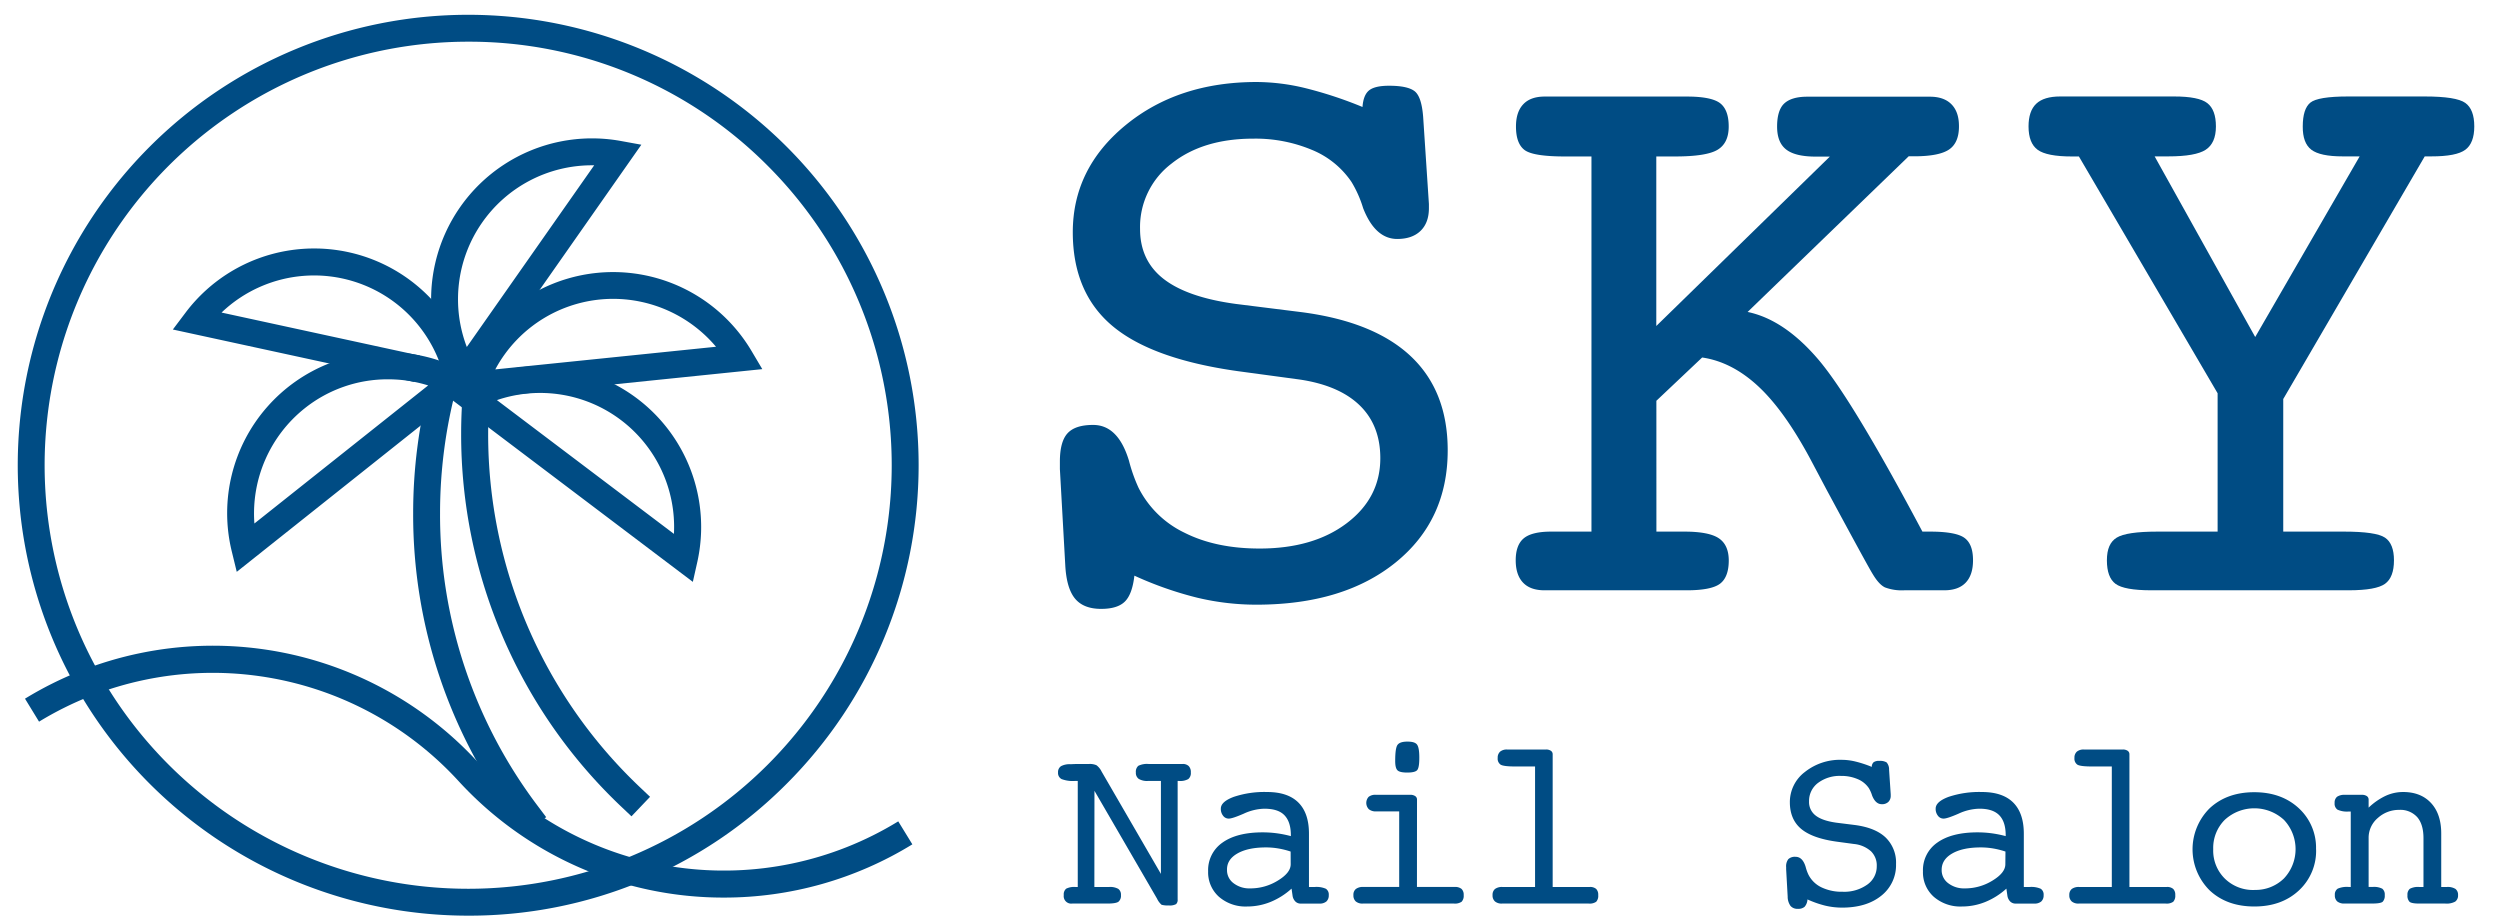 <svg id="レイヤー_1" data-name="レイヤー 1" xmlns="http://www.w3.org/2000/svg" xmlns:xlink="http://www.w3.org/1999/xlink" viewBox="0 0 870 320"><defs><style>.cls-1{fill:none;}.cls-2{clip-path:url(#clip-path);fill:#004c84;}</style><clipPath id="clip-path"><rect class="cls-1" x="-1973.48" y="-261.62" width="4000" height="3000"/></clipPath></defs><title>アートボード 1</title><g class="cls-2"><path d="M162.93,318.65A156.75,156.75,0,0,1,52.09,51.06,156.75,156.75,0,0,1,273.77,272.74a155.71,155.71,0,0,1-110.84,45.91m0-304.14A147.39,147.39,0,0,0,58.7,266.12,147.39,147.39,0,1,0,267.15,57.68,146.42,146.42,0,0,0,162.93,14.51"/><path d="M158,139.47l2.37-6.92a56,56,0,0,1,101.18-10.38l3.73,6.29ZM213.36,104a46.56,46.56,0,0,0-41,24.55l76.81-7.88A46.87,46.87,0,0,0,213.36,104"/><path d="M82.39,199l-1.73-7.1a56,56,0,0,1,60.41-69,55.84,55.84,0,0,1,19.2,5.67l6.53,3.29ZM135,132A46.32,46.32,0,0,0,106,142.12a46.83,46.83,0,0,0-17.47,40.06L149,134.13c-.29-.1-.58-.19-.88-.27a47.8,47.8,0,0,0-8.05-1.6A48.55,48.55,0,0,0,135,132"/><path d="M161.32,138.66l-3.68-6.32A56,56,0,0,1,216,49.05l7.19,1.31ZM206.1,57.52a46.62,46.62,0,0,0-43.65,63.23l44.33-63.23h-.68"/><path d="M155.84,137l-1-4.57A46.63,46.63,0,0,0,77.1,108.77l69.09,15-2,9.15L60.15,114.67l4.4-5.84A56,56,0,0,1,164,130.38l1,4.57Z"/><path d="M241.11,202.49l-86-65,6.44-3.45a56,56,0,0,1,81.16,61.32Zm-68.18-63.25,61.6,46.55a46.62,46.62,0,0,0-61.6-46.55"/><path d="M182.6,290l-2.82-3.74a177.26,177.26,0,0,1-36-107.62A179.36,179.36,0,0,1,149.65,133l1.2-4.53,9.05,2.39-1.2,4.52a170.22,170.22,0,0,0-5.56,43.25,167.92,167.92,0,0,0,34.11,102l2.82,3.74Z"/><path d="M219.75,284.08l-3.4-3.22A178.35,178.35,0,0,1,160.48,151c0-5.42.25-10.89.74-16.26l.42-4.66L171,131l-.42,4.66c-.46,5.09-.7,10.27-.7,15.41a169,169,0,0,0,52.94,123l3.4,3.22Z"/><path d="M251.86,312.36a125,125,0,0,1-92.27-40.53l0,0a116,116,0,0,0-146-20.69l-4.89-8a125.19,125.19,0,0,1,157.64,22.13l0,0a116,116,0,0,0,146.25,20.56l4.91,8a125,125,0,0,1-65.6,18.53"/><path d="M394.77,200.31q-.74,6.51-3.33,9.05t-8.26,2.53q-6.09,0-9.05-3.55t-3.41-11.51l-1.88-33.6v-2.61q0-6.94,2.68-9.85t8.91-2.89q8.69,0,12.45,12.45a56,56,0,0,0,3.33,9.42,34.7,34.7,0,0,0,16,15.64q10.93,5.51,26.14,5.5,18.69,0,30.34-8.83t11.66-22.6q0-11.43-7.17-18.39t-20.93-9l-21.43-2.9q-30-4.2-43.74-15.78T373.33,80.82q0-22.15,18.32-37.22t45.7-15.06a72.71,72.71,0,0,1,16.8,2.1,141.76,141.76,0,0,1,20,6.59q.3-4.2,2.32-5.8t6.95-1.59q6.38,0,8.84,1.88t3,9l2,30.27v1.45q0,5.07-2.9,7.89t-8.11,2.83q-7.68,0-11.88-10.72a39.46,39.46,0,0,0-4.05-9.12,30.62,30.62,0,0,0-13.76-11.16,50.83,50.83,0,0,0-20.42-3.91q-17.54,0-28.46,8.69a27.69,27.69,0,0,0-10.94,22.74q0,11,8.19,17.38t25,8.69l23.17,2.9q25.2,3.33,37.95,15.42t12.75,32.66q0,24.33-18.11,39t-48.37,14.7A88.69,88.69,0,0,1,416.64,208a124.15,124.15,0,0,1-21.87-7.67"/><path d="M576.43,185h9.7q8.55,0,12,2.31t3.48,7.68c0,3.86-1,6.57-3,8.11s-5.89,2.32-11.59,2.32H537.47c-3.29,0-5.77-.89-7.46-2.68s-2.54-4.37-2.54-7.75q0-5.35,2.83-7.68t9.63-2.31h13.9V54.45h-9.27q-11,0-14-2.24c-2-1.5-3-4.22-3-8.18q0-5.07,2.54-7.75c1.69-1.79,4.17-2.68,7.46-2.68H587q8.55,0,11.59,2.31c2,1.55,3,4.25,3,8.12s-1.31,6.56-3.91,8.11-7.53,2.31-14.78,2.31h-6.51v59l60.39-58.95H631.9c-4.73,0-8.16-.81-10.29-2.46s-3.18-4.29-3.18-8,.82-6.45,2.46-8,4.3-2.39,8-2.39h42.72q4.92,0,7.53,2.68T681.72,44c0,3.76-1.14,6.44-3.4,8s-6.3,2.39-12.1,2.39h-2l-56.05,54.17q12.58,2.61,24.33,16.22T669,185h2.61q9,0,12,2.17c2,1.45,3,4,3,7.82q0,5.07-2.53,7.75t-7.46,2.68h-13.9a16.63,16.63,0,0,1-6.74-1q-2.1-1-4.27-4.64-1.31-2-16.08-29.4L630,159.75q-9.12-17-18.24-25.42t-19.41-9.92l-15.93,15.06Z"/><path d="M815.72,185q11.14,0,14.26,2.1t3.12,7.89q0,5.94-3.12,8.18t-12.53,2.25H748.66q-9.42,0-12.46-2.25c-2-1.49-3-4.22-3-8.18s1.14-6.49,3.41-7.89,7-2.1,14.12-2.1h21V136.86L723.46,54.45H721q-8.7,0-11.88-2.31T705.93,44c0-3.58.9-6.21,2.68-7.9s4.57-2.53,8.33-2.53h39.68q8.55,0,11.52,2.31c2,1.55,3,4.25,3,8.12s-1.19,6.56-3.55,8.11-6.69,2.31-13,2.31h-4.78l35,62.86,36.35-62.86h-5.94q-7.81,0-10.86-2.31t-3-8.11q0-6.09,2.61-8.26t13.17-2.17h26.65q11,0,14.13,2.24T861.05,44q0,5.79-3.11,8.11t-11.81,2.31h-2.32l-49.24,84.44V185Z"/><path d="M380.84,308.67H386a5.78,5.78,0,0,1,3.15.65,2.45,2.45,0,0,1,.94,2.17,2.69,2.69,0,0,1-.88,2.32q-.89.63-3.87.63H373.14a2.61,2.61,0,0,1-2.95-2.95,2.57,2.57,0,0,1,.84-2.23,6.18,6.18,0,0,1,3.25-.59h.78v-36.9h-1a10.92,10.92,0,0,1-4.65-.66,2.38,2.38,0,0,1-1.21-2.29,2.44,2.44,0,0,1,1.05-2.2,6.41,6.41,0,0,1,3.37-.67c1.1-.06,1.92-.08,2.46-.08h3.85a5.69,5.69,0,0,1,2.64.43,6,6,0,0,1,1.78,2.19L404,304.12V271.77h-4.51a5.6,5.6,0,0,1-3.21-.72,2.56,2.56,0,0,1-1-2.23,2.74,2.74,0,0,1,.86-2.32,6.85,6.85,0,0,1,3.61-.63h11.75a2.89,2.89,0,0,1,2.19.74,3,3,0,0,1,.72,2.21,2.67,2.67,0,0,1-.88,2.29,5.66,5.66,0,0,1-3.22.66h-.49V313a2,2,0,0,1-.55,1.64,4.63,4.63,0,0,1-2.56.45,7.77,7.77,0,0,1-2.48-.23,6.41,6.41,0,0,1-1.57-2.11l-21.79-37.55Z"/><path d="M449.46,309.24a24.74,24.74,0,0,1-7.31,4.63,21.56,21.56,0,0,1-8.13,1.59,14.08,14.08,0,0,1-9.85-3.4,11.39,11.39,0,0,1-3.74-8.84,11.62,11.62,0,0,1,5-10q5-3.56,14-3.56a37,37,0,0,1,4.79.31,39,39,0,0,1,5,1v-.29c0-3.14-.76-5.46-2.26-7s-3.83-2.25-7-2.25a18,18,0,0,0-7.13,1.72c-2.62,1.14-4.35,1.72-5.2,1.72a2.4,2.4,0,0,1-2-1,3.79,3.79,0,0,1-.78-2.47q0-2.42,4.52-4.1a33.74,33.74,0,0,1,11.57-1.68q7.22,0,10.9,3.67t3.68,10.83v18.55h2a8.18,8.18,0,0,1,3.89.62,2.4,2.4,0,0,1,1,2.21,2.85,2.85,0,0,1-.82,2.21,3.6,3.6,0,0,1-2.46.74h-6.43a2.59,2.59,0,0,1-1.88-.7,3.55,3.55,0,0,1-1-2Zm-.32-12.9a28.46,28.46,0,0,0-4.37-1.09,25.85,25.85,0,0,0-4.19-.35q-6.31,0-10,2.13T427,302.77a5.61,5.61,0,0,0,2.27,4.58,9,9,0,0,0,5.8,1.81,18.08,18.08,0,0,0,9.64-2.73q4.46-2.71,4.45-5.67Z"/><path d="M493.1,308.66h13.15a3.48,3.48,0,0,1,2.36.68,2.75,2.75,0,0,1,.75,2.15,3,3,0,0,1-.71,2.31,4.1,4.1,0,0,1-2.64.64H474.26a3.55,3.55,0,0,1-2.45-.74,2.81,2.81,0,0,1-.82-2.21,2.55,2.55,0,0,1,.86-2.13,4,4,0,0,1,2.58-.7h12.49V282.37h-8a3.78,3.78,0,0,1-2.56-.76,3.14,3.14,0,0,1-.07-4.31,3.68,3.68,0,0,1,2.46-.71h12a3,3,0,0,1,1.74.45,1.43,1.43,0,0,1,.63,1.23Zm-7.57-43.86c0-2.95.26-4.81.8-5.57s1.67-1.15,3.42-1.15,2.81.32,3.35,1,.82,2.17.82,4.57-.25,3.8-.75,4.36-1.65.84-3.42.84-2.89-.26-3.42-.78-.8-1.59-.8-3.23"/><path d="M534.2,266.73h-7c-2.64,0-4.3-.21-5-.64a2.51,2.51,0,0,1-1-2.31,2.79,2.79,0,0,1,.84-2.21,3.61,3.61,0,0,1,2.44-.74h13.52a2.88,2.88,0,0,1,1.72.45,1.44,1.44,0,0,1,.61,1.23v46.16h12.86a3.21,3.21,0,0,1,2.27.67,2.83,2.83,0,0,1,.72,2.15,3.06,3.06,0,0,1-.7,2.32,4,4,0,0,1-2.62.63H522.69a3.54,3.54,0,0,1-2.44-.74,2.77,2.77,0,0,1-.84-2.21,2.6,2.6,0,0,1,.86-2.13,4.05,4.05,0,0,1,2.58-.69H534.2Z"/><path d="M629,313a4.17,4.17,0,0,1-1,2.56,3.28,3.28,0,0,1-2.33.71,3.14,3.14,0,0,1-2.56-1,5.53,5.53,0,0,1-1-3.26l-.53-9.5v-.74a4.09,4.09,0,0,1,.75-2.78,3.31,3.31,0,0,1,2.52-.82q2.46,0,3.52,3.52a14.8,14.8,0,0,0,.95,2.66,9.76,9.76,0,0,0,4.52,4.43,16.25,16.25,0,0,0,7.39,1.55,13.83,13.83,0,0,0,8.58-2.49,7.7,7.7,0,0,0,3.3-6.39,6.88,6.88,0,0,0-2-5.2,10.37,10.37,0,0,0-5.91-2.54l-6.07-.82q-8.48-1.18-12.36-4.47t-3.9-9.21a13.12,13.12,0,0,1,5.19-10.53,19.66,19.66,0,0,1,12.92-4.26,20.39,20.39,0,0,1,4.75.6,39.26,39.26,0,0,1,5.65,1.86,2.15,2.15,0,0,1,.66-1.64,3.23,3.23,0,0,1,2-.45,4.33,4.33,0,0,1,2.5.53,3.67,3.67,0,0,1,.86,2.54l.57,8.56v.41a2.94,2.94,0,0,1-.82,2.23,3.1,3.1,0,0,1-2.29.8q-2.17,0-3.36-3a11.54,11.54,0,0,0-1.14-2.58,8.68,8.68,0,0,0-3.9-3.15,14.24,14.24,0,0,0-5.77-1.11,12.55,12.55,0,0,0-8.05,2.46,7.82,7.82,0,0,0-3.09,6.43,5.88,5.88,0,0,0,2.31,4.91c1.55,1.21,3.9,2,7.07,2.46l6.55.82q7.13.94,10.73,4.36a12.15,12.15,0,0,1,3.61,9.24,13.51,13.51,0,0,1-5.12,11q-5.13,4.15-13.68,4.15a25.3,25.3,0,0,1-5.86-.69A35.6,35.6,0,0,1,629,313"/><path d="M698.22,309.24a24.61,24.61,0,0,1-7.31,4.63,21.56,21.56,0,0,1-8.13,1.59,14.08,14.08,0,0,1-9.85-3.4,11.39,11.39,0,0,1-3.74-8.84,11.62,11.62,0,0,1,5-10q5-3.56,14-3.56a37,37,0,0,1,4.79.31,39,39,0,0,1,5,1v-.29q0-4.71-2.26-7t-7-2.25a18,18,0,0,0-7.13,1.72c-2.62,1.14-4.35,1.72-5.2,1.72a2.4,2.4,0,0,1-2-1,3.79,3.79,0,0,1-.78-2.47q0-2.42,4.52-4.1a33.74,33.74,0,0,1,11.57-1.68q7.22,0,10.9,3.67t3.69,10.83v18.55h2a8.18,8.18,0,0,1,3.89.62,2.4,2.4,0,0,1,1,2.21,2.85,2.85,0,0,1-.82,2.21,3.6,3.6,0,0,1-2.46.74h-6.43a2.63,2.63,0,0,1-1.89-.7,3.6,3.6,0,0,1-1-2Zm-.32-12.9a28.46,28.46,0,0,0-4.37-1.09,25.85,25.85,0,0,0-4.19-.35q-6.32,0-10,2.13t-3.64,5.74a5.61,5.61,0,0,0,2.27,4.58,9,9,0,0,0,5.8,1.81,18.08,18.08,0,0,0,9.64-2.73q4.45-2.71,4.45-5.67Z"/><path d="M734.91,266.73h-7c-2.64,0-4.3-.21-5-.64a2.51,2.51,0,0,1-1-2.31,2.79,2.79,0,0,1,.84-2.21,3.61,3.61,0,0,1,2.44-.74h13.52a2.88,2.88,0,0,1,1.72.45,1.44,1.44,0,0,1,.61,1.23v46.16H754a3.21,3.21,0,0,1,2.27.67,2.83,2.83,0,0,1,.72,2.15,3.06,3.06,0,0,1-.7,2.32,4,4,0,0,1-2.62.63H723.4a3.54,3.54,0,0,1-2.44-.74,2.77,2.77,0,0,1-.84-2.21,2.6,2.6,0,0,1,.86-2.13,4.05,4.05,0,0,1,2.58-.69h11.35Z"/><path d="M806,295.56a18.72,18.72,0,0,1-6,14.33q-6,5.58-15.52,5.57T769,309.89a20.12,20.12,0,0,1,0-28.65q6-5.55,15.48-5.55t15.5,5.57a18.65,18.65,0,0,1,6,14.3m-21.5,14.13a14.09,14.09,0,0,0,10.34-4,14.86,14.86,0,0,0,0-20.37,15.2,15.2,0,0,0-20.62,0,13.84,13.84,0,0,0-4,10.21,13.68,13.68,0,0,0,4,10.18,14,14,0,0,0,10.32,4"/><path d="M818.06,308.67V282.41h-.78a7.8,7.8,0,0,1-3.83-.65,2.49,2.49,0,0,1-1-2.3,2.63,2.63,0,0,1,.85-2.19,4.58,4.58,0,0,1,2.79-.67h5.86a2.88,2.88,0,0,1,1.72.45,1.44,1.44,0,0,1,.61,1.23v2.78a22.43,22.43,0,0,1,5.92-4.11,14.49,14.49,0,0,1,6.08-1.33q6.18,0,9.73,3.84t3.54,10.65v18.56h1.94a5.09,5.09,0,0,1,3,.67,2.52,2.52,0,0,1,.91,2.15,2.6,2.6,0,0,1-1,2.28,6.3,6.3,0,0,1-3.43.67h-9.07c-1.75,0-2.87-.2-3.37-.61a3,3,0,0,1-.73-2.34,2.55,2.55,0,0,1,.86-2.21,6.08,6.08,0,0,1,3.26-.61h1.45v-17c0-3.2-.73-5.63-2.18-7.31a7.9,7.9,0,0,0-6.32-2.52,10.86,10.86,0,0,0-7.39,2.82,9,9,0,0,0-3.2,7v17h1.43a6.19,6.19,0,0,1,3.32.61,2.53,2.53,0,0,1,.86,2.21,3,3,0,0,1-.73,2.34c-.5.41-1.7.61-3.61.61h-9.67a3.78,3.78,0,0,1-2.51-.72,2.76,2.76,0,0,1-.84-2.23,2.42,2.42,0,0,1,1-2.23,8,8,0,0,1,3.75-.59Z"/></g></svg>
